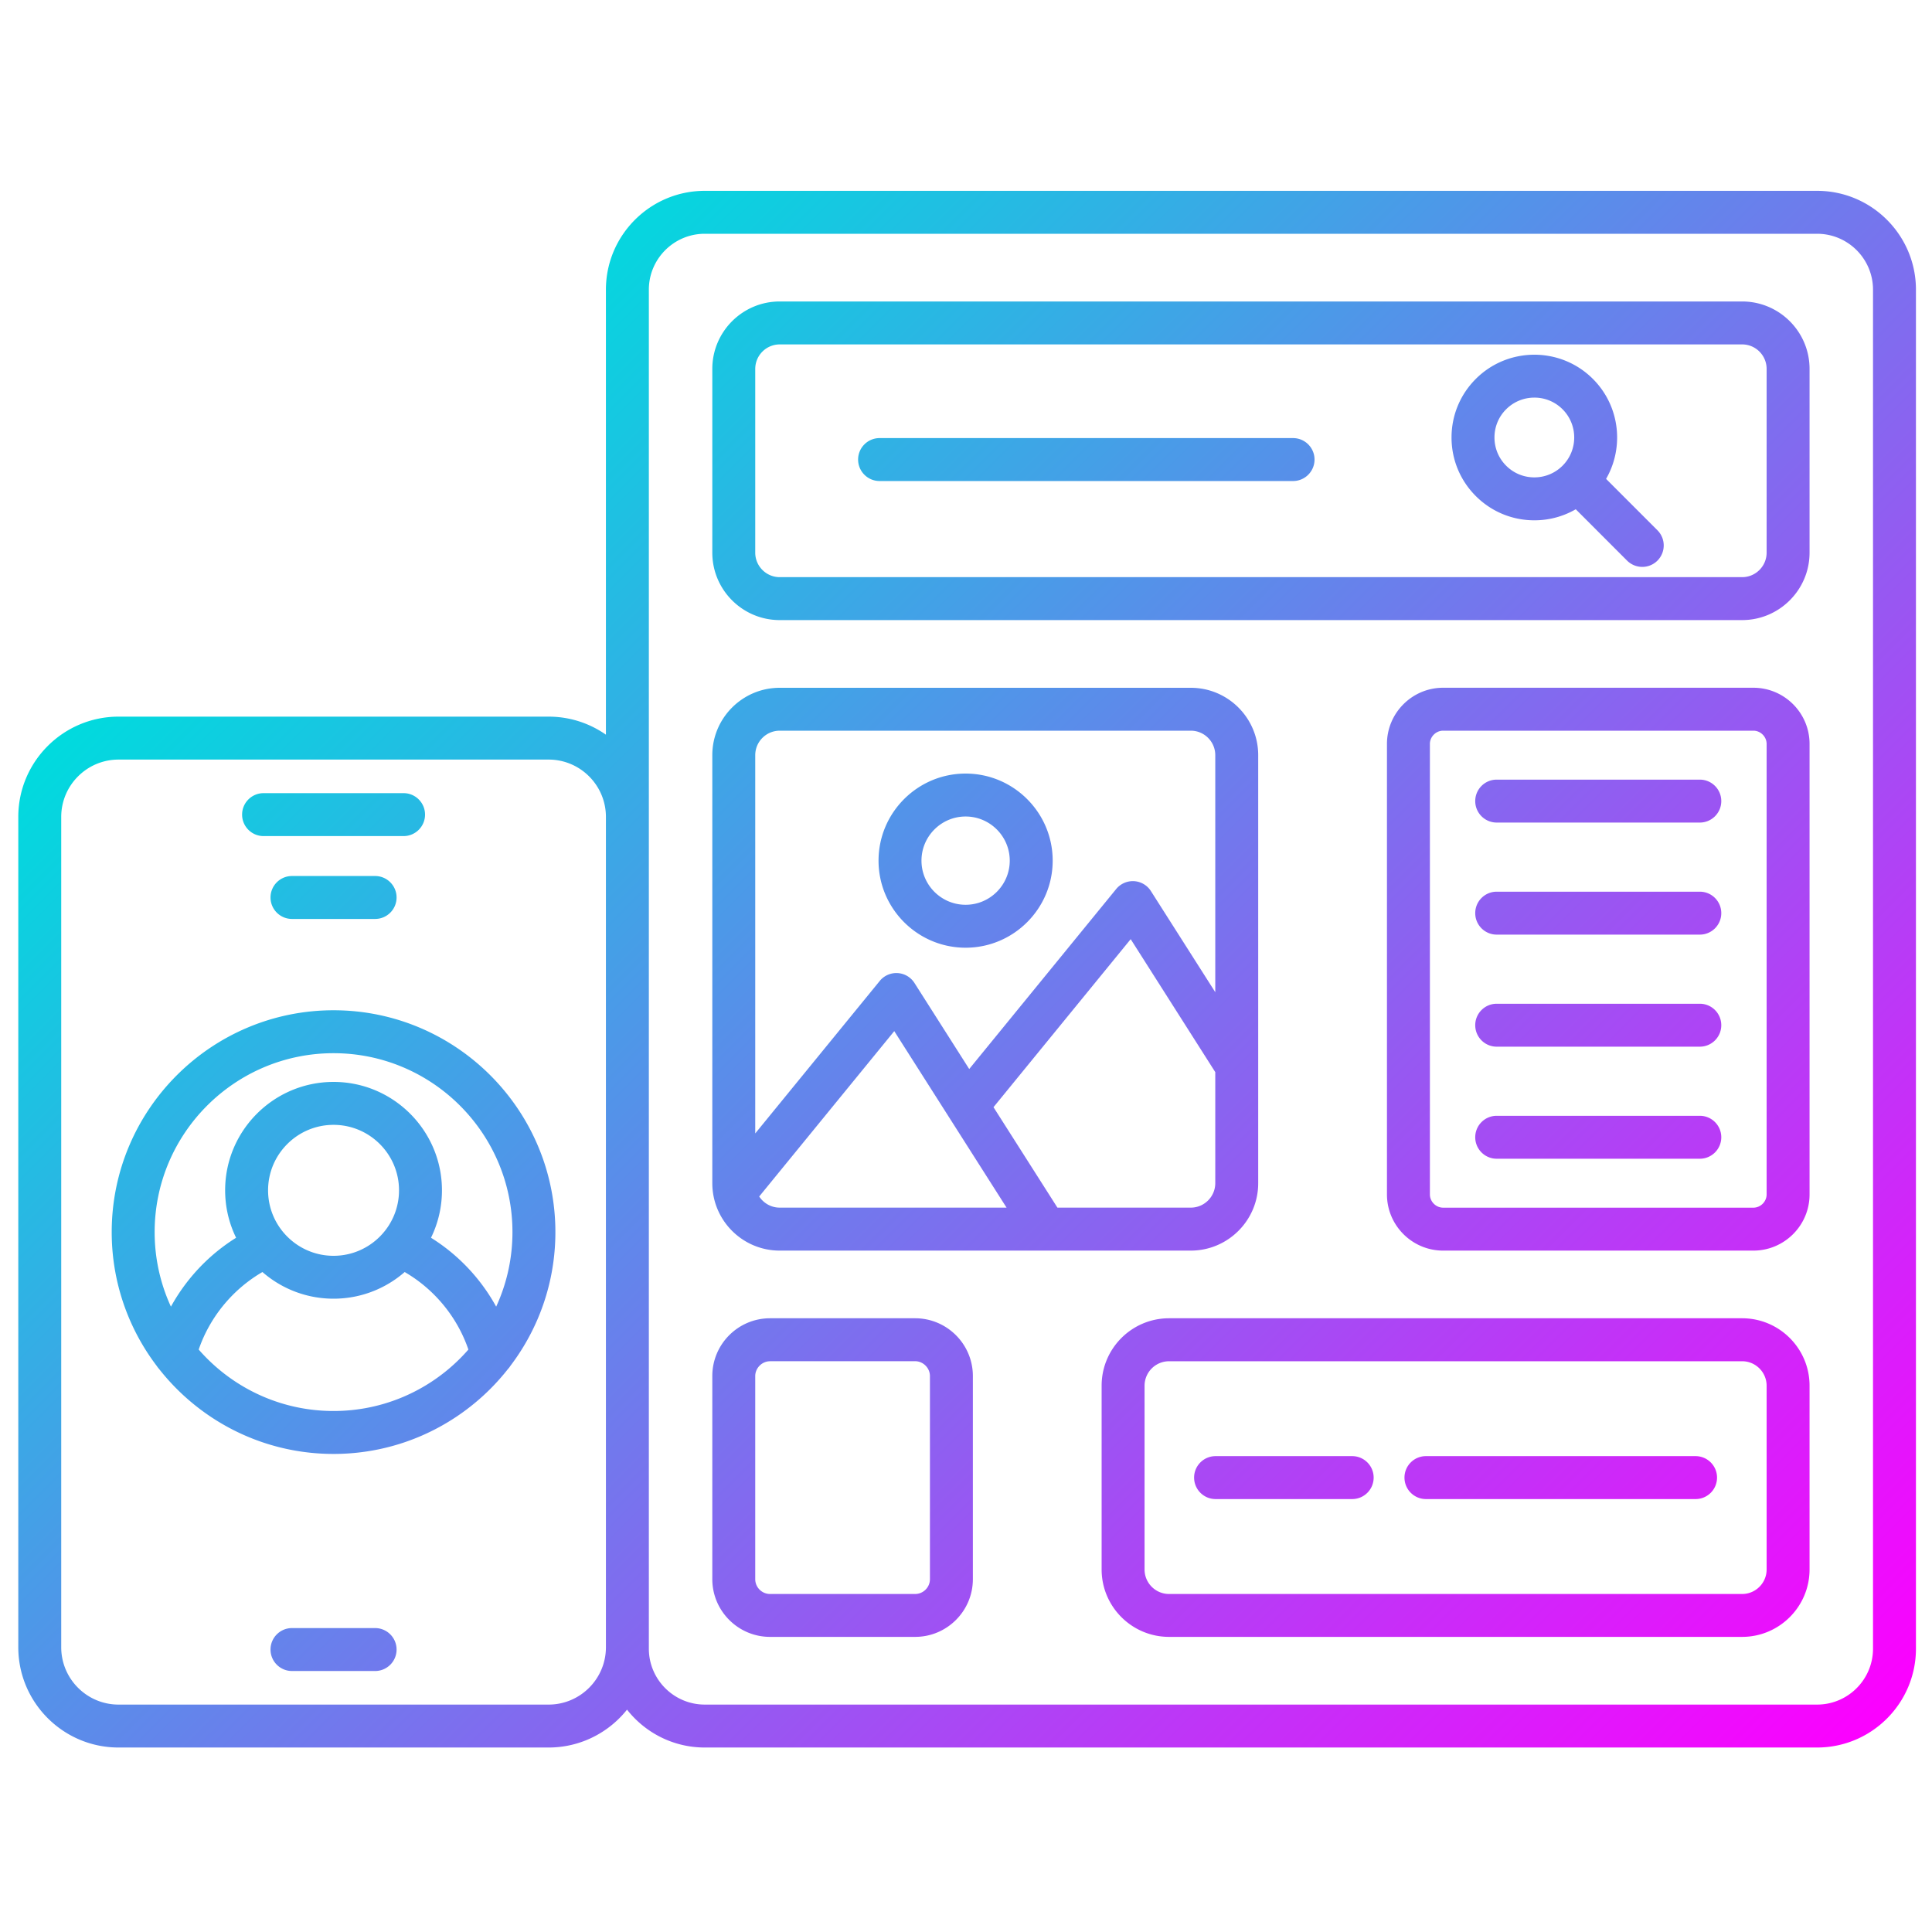 <svg xmlns="http://www.w3.org/2000/svg" version="1.1" xmlns:xlink="http://www.w3.org/1999/xlink" width="512" height="512" x="0" y="0" viewBox="0 0 450 450" style="enable-background:new 0 0 512 512" xml:space="preserve"><g><linearGradient id="a" x1="92.246" x2="419.703" y1="359.372" y2="31.915" gradientTransform="matrix(1 0 0 -1 0 452)" gradientUnits="userSpaceOnUse"><stop offset="0" stop-color="#00dbde"></stop><stop offset="1" stop-color="#fc00ff"></stop></linearGradient><path fill="url(#a)" d="M127.78 407.03H27.61c-12.88 0-23.35-10.48-23.35-23.35V190.27c0-12.88 10.48-23.35 23.35-23.35h100.17c12.88 0 23.35 10.48 23.35 23.35 0 2.76-2.24 5-5 5s-5-2.24-5-5c0-7.36-5.99-13.35-13.35-13.35H27.61c-7.36 0-13.35 5.99-13.35 13.35v193.41c0 7.36 5.99 13.35 13.35 13.35h100.17c7.36 0 13.35-5.99 13.35-13.35 0-2.76 2.24-5 5-5s5 2.24 5 5c0 12.88-10.48 23.35-23.35 23.35zm-50.09-68.38c-28.49 0-51.67-23.18-51.67-51.67s23.18-51.67 51.67-51.67 51.67 23.18 51.67 51.67-23.18 51.67-51.67 51.67zm0-93.34c-22.98 0-41.67 18.69-41.67 41.67s18.69 41.67 41.67 41.67 41.67-18.69 41.67-41.67-18.69-41.67-41.67-41.67zm36.96 75.17a5 5 0 0 1-4.84-3.76c-2.49-9.67-9.43-17.9-18.58-21.99-2.52-1.13-3.65-4.09-2.52-6.61s4.09-3.65 6.61-2.52c11.9 5.33 20.93 16.03 24.17 28.63.69 2.67-.92 5.4-3.6 6.09-.41.11-.83.16-1.24.16zm-73.91 0a5.012 5.012 0 0 1-4.85-6.25c3.24-12.6 12.28-23.3 24.17-28.63a5.003 5.003 0 0 1 4.09 9.13c-9.14 4.1-16.09 12.32-18.58 21.99a4.99 4.99 0 0 1-4.83 3.76zM94 194.74H61.39c-2.76 0-5-2.24-5-5s2.24-5 5-5H94c2.76 0 5 2.24 5 5s-2.24 5-5 5zm-6.63 19.3H68.01c-2.76 0-5-2.24-5-5s2.24-5 5-5h19.36c2.76 0 5 2.24 5 5s-2.23 5-5 5zm0 175.17H68.01c-2.76 0-5-2.24-5-5s2.24-5 5-5h19.36c2.76 0 5 2.24 5 5s-2.23 5-5 5zm335.87 17.82H164.15c-12.69 0-23.02-10.33-23.02-23.02V67.47c0-12.69 10.33-23.02 23.02-23.02h259.09c12.7 0 23.02 10.33 23.02 23.02v316.54c0 12.69-10.33 23.02-23.02 23.02zM164.15 54.45c-7.18 0-13.02 5.84-13.02 13.02v316.54c0 7.18 5.84 13.02 13.02 13.02h259.09c7.18 0 13.02-5.84 13.02-13.02V67.47c0-7.18-5.84-13.02-13.02-13.02zm113.21 236.84h-95.75c-8.66 0-15.7-7.04-15.7-15.7V175.9c0-8.66 7.04-15.7 15.7-15.7h95.75c8.66 0 15.7 7.04 15.7 15.7v99.69c0 8.65-7.04 15.7-15.7 15.7zm-95.75-121.1a5.71 5.71 0 0 0-5.7 5.7v99.69c0 3.14 2.56 5.7 5.7 5.7h95.75c3.14 0 5.7-2.56 5.7-5.7v-99.69c0-3.14-2.56-5.7-5.7-5.7zm226.79 121.1h-72.27c-7.21 0-13.08-5.87-13.08-13.08V173.27c0-7.21 5.87-13.08 13.08-13.08h72.27c7.21 0 13.08 5.87 13.08 13.08v104.94c0 7.21-5.87 13.08-13.08 13.08zm-72.27-121.1c-1.67 0-3.08 1.41-3.08 3.08v104.94c0 1.67 1.41 3.08 3.08 3.08h72.27c1.67 0 3.08-1.41 3.08-3.08V173.27c0-1.67-1.41-3.08-3.08-3.08zm-110.88 92.33a4.98 4.98 0 0 1-3.16-1.13 5.002 5.002 0 0 1-.71-7.04l38.6-47.28a5.024 5.024 0 0 1 4.17-1.83c1.6.1 3.06.95 3.92 2.31l24.21 38.04c1.48 2.33.8 5.42-1.53 6.9s-5.42.79-6.9-1.53l-20.49-32.21-34.23 41.92c-1 1.23-2.43 1.85-3.88 1.85zm18.31 28.77c-1.65 0-3.27-.82-4.22-2.32l-31.05-48.8-33.28 40.75c-1.75 2.14-4.9 2.46-7.04.71s-2.46-4.9-.71-7.04l37.65-46.11a4.996 4.996 0 0 1 8.09.48l34.77 54.64c1.48 2.33.8 5.42-1.53 6.9-.84.54-1.76.79-2.68.79zm162.22-146.86H181.61c-8.66 0-15.7-7.04-15.7-15.7V85.92c0-8.66 7.04-15.7 15.7-15.7h224.17c8.66 0 15.7 7.04 15.7 15.7v42.81c0 8.65-7.05 15.7-15.7 15.7zM181.61 80.22a5.71 5.71 0 0 0-5.7 5.7v42.81c0 3.14 2.56 5.7 5.7 5.7h224.17c3.14 0 5.7-2.56 5.7-5.7V85.92c0-3.14-2.56-5.7-5.7-5.7zm175.77 40.97c-5.15 0-10-2.01-13.64-5.65s-5.65-8.49-5.65-13.64 2.01-10 5.65-13.64c7.52-7.52 19.76-7.52 27.28 0s7.52 19.76 0 27.28a19.176 19.176 0 0 1-13.64 5.65zm0-28.58c-2.38 0-4.76.91-6.57 2.72-1.76 1.75-2.72 4.09-2.72 6.57s.97 4.82 2.72 6.57c1.76 1.76 4.09 2.72 6.57 2.72s4.82-.97 6.57-2.72c3.62-3.62 3.62-9.52 0-13.14a9.226 9.226 0 0 0-6.57-2.72zm-10.11-.82h.01zm35.25 40.25c-1.28 0-2.56-.49-3.54-1.46l-15.03-15.04c-1.95-1.95-1.95-5.12 0-7.07s5.12-1.95 7.07 0l15.03 15.04a5.003 5.003 0 0 1 0 7.07c-.97.97-2.25 1.46-3.53 1.46zm-81.34-20h-96.31c-2.76 0-5-2.24-5-5s2.24-5 5-5h96.31c2.76 0 5 2.24 5 5s-2.24 5-5 5zm-88.03 269.22h-33.79c-7.41 0-13.45-6.03-13.45-13.45V320.5c0-7.42 6.03-13.45 13.45-13.45h33.79c7.41 0 13.45 6.03 13.45 13.45v47.31c0 7.42-6.03 13.45-13.45 13.45zm-33.79-64.2c-1.87 0-3.45 1.58-3.45 3.45v47.31c0 1.9 1.55 3.45 3.45 3.45h33.79c1.9 0 3.45-1.55 3.45-3.45V320.5c0-1.87-1.58-3.45-3.45-3.45h-33.79zm226.42 64.2H272.29c-8.66 0-15.7-7.04-15.7-15.7v-42.81c0-8.66 7.04-15.7 15.7-15.7h133.49c8.66 0 15.7 7.04 15.7 15.7v42.81c0 8.66-7.05 15.7-15.7 15.7zm-133.49-64.2a5.71 5.71 0 0 0-5.7 5.7v42.81c0 3.14 2.56 5.7 5.7 5.7h133.49c3.14 0 5.7-2.56 5.7-5.7v-42.81c0-3.14-2.56-5.7-5.7-5.7zm-47.38-96.32c-11.18 0-20.28-9.1-20.28-20.28s9.1-20.28 20.28-20.28 20.28 9.1 20.28 20.28-9.1 20.28-20.28 20.28zm0-30.56c-5.67 0-10.28 4.61-10.28 10.28s4.61 10.28 10.28 10.28 10.28-4.61 10.28-10.28-4.62-10.28-10.28-10.28zm171.01 1.41h-47.31c-2.76 0-5-2.24-5-5s2.24-5 5-5h47.31c2.76 0 5 2.24 5 5s-2.24 5-5 5zm0 26.1h-47.31c-2.76 0-5-2.24-5-5s2.24-5 5-5h47.31c2.76 0 5 2.24 5 5s-2.24 5-5 5zm0 26.1h-47.31c-2.76 0-5-2.24-5-5s2.24-5 5-5h47.31c2.76 0 5 2.24 5 5s-2.24 5-5 5zm0 26.1h-47.31c-2.76 0-5-2.24-5-5s2.24-5 5-5h47.31c2.76 0 5 2.24 5 5s-2.24 5-5 5zm-80.97 79.27h-31.82c-2.76 0-5-2.24-5-5s2.24-5 5-5h31.82c2.76 0 5 2.24 5 5s-2.23 5-5 5zm79.98 0h-62.8c-2.76 0-5-2.24-5-5s2.24-5 5-5h62.8c2.76 0 5 2.24 5 5s-2.23 5-5 5zM77.69 302.49c-13.92 0-25.25-11.33-25.25-25.25S63.77 252 77.69 252s25.25 11.33 25.25 25.25-11.33 25.24-25.25 25.24zm0-40.49c-8.41 0-15.25 6.84-15.25 15.25s6.84 15.25 15.25 15.25 15.25-6.84 15.25-15.25S86.1 262 77.69 262z" opacity="1" data-original="url(#a)"></path></g></svg>